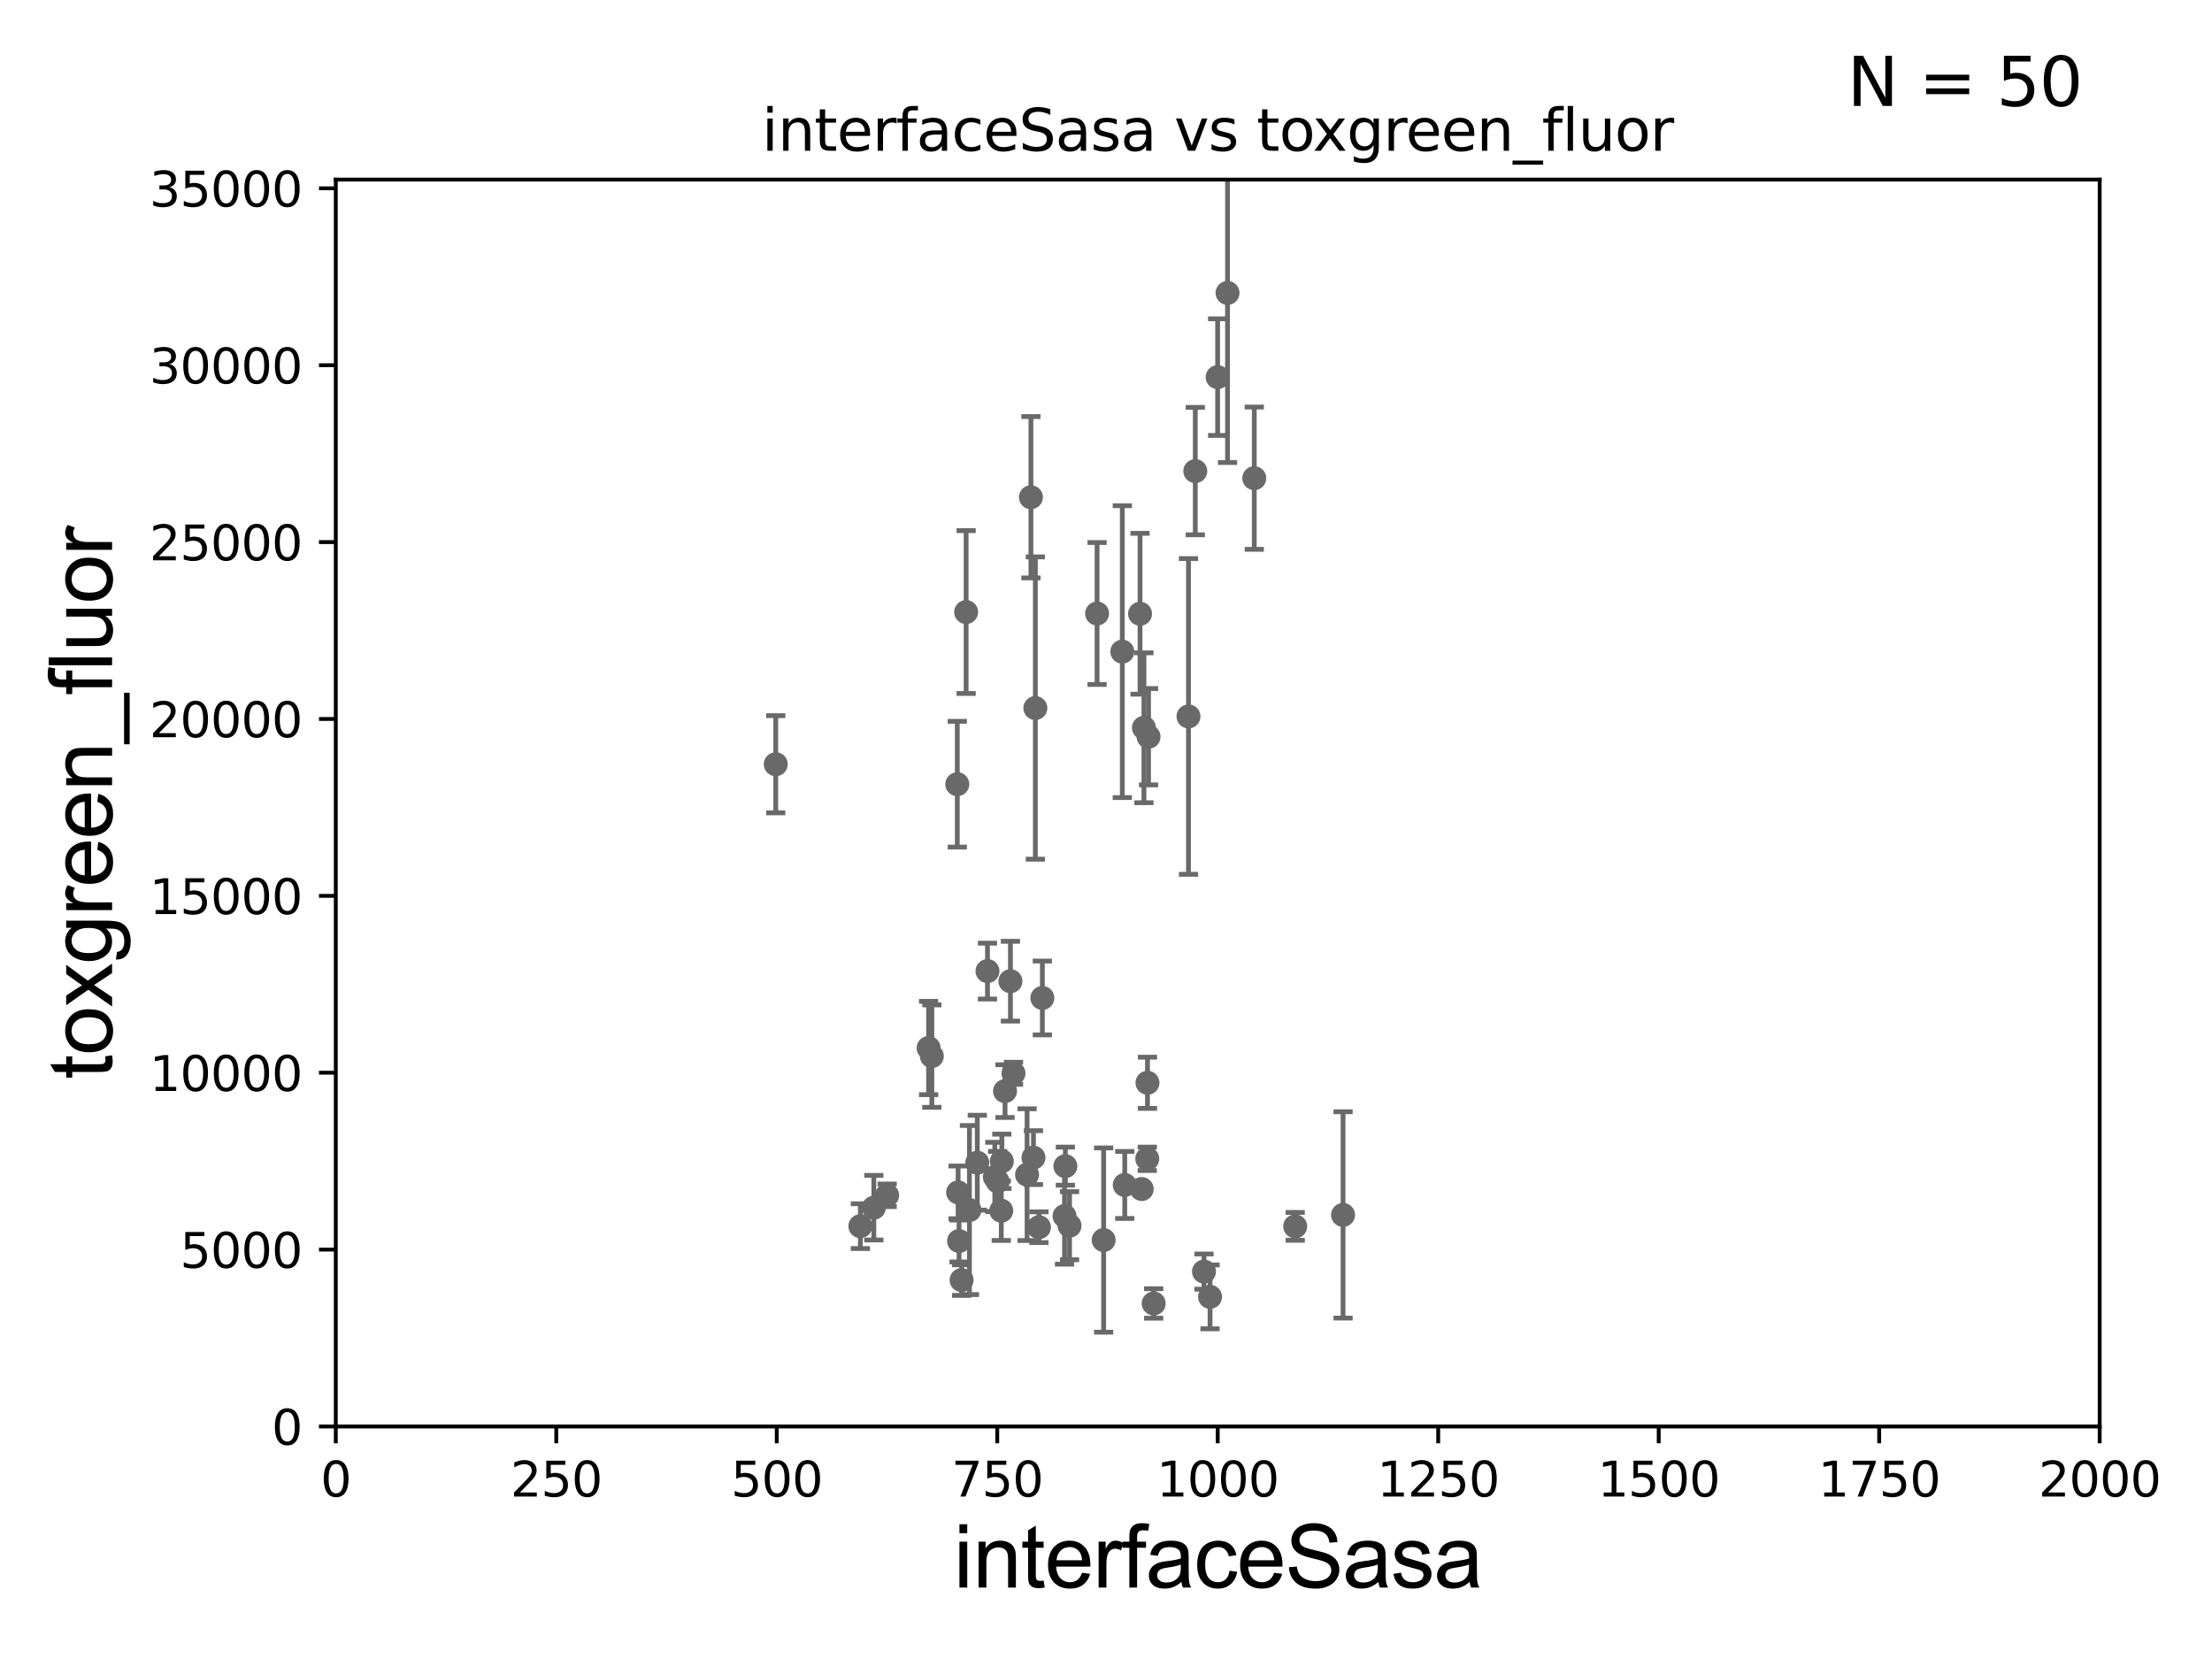 <?xml version="1.0" encoding="utf-8" standalone="no"?>
<!DOCTYPE svg PUBLIC "-//W3C//DTD SVG 1.1//EN"
  "http://www.w3.org/Graphics/SVG/1.1/DTD/svg11.dtd">
<svg xmlns:xlink="http://www.w3.org/1999/xlink" width="460.8pt" height="345.6pt" viewBox="0 0 460.8 345.6" xmlns="http://www.w3.org/2000/svg" version="1.1">
 <defs>
  <style type="text/css">*{stroke-linejoin: round; stroke-linecap: butt}</style>
 </defs>
 <g id="figure_1">
  <g id="patch_1">
   <path d="M 0 345.6 
L 460.8 345.6 
L 460.8 0 
L 0 0 
z
" style="fill: #ffffff"/>
  </g>
  <g id="axes_1">
   <g id="patch_2">
    <path d="M 69.95 297.16 
L 437.4 297.16 
L 437.4 37.411 
L 69.95 37.411 
z
" style="fill: #ffffff"/>
   </g>
   <g id="PathCollection_1">
    <defs>
     <path id="mf2953b8959" d="M 0 1.118 
C 0.297 1.118 0.581 1 0.791 0.791 
C 1 0.581 1.118 0.297 1.118 0 
C 1.118 -0.297 1 -0.581 0.791 -0.791 
C 0.581 -1 0.297 -1.118 0 -1.118 
C -0.297 -1.118 -0.581 -1 -0.791 -0.791 
C -1 -0.581 -1.118 -0.297 -1.118 0 
C -1.118 0.297 -1 0.581 -0.791 0.791 
C -0.581 1 -0.297 1.118 0 1.118 
z
" style="stroke: #696969"/>
    </defs>
    <g clip-path="url(#p7cadbe7c25)">
     <use xlink:href="#mf2953b8959" x="179.231" y="255.431" style="fill: #696969; stroke: #696969"/>
     <use xlink:href="#mf2953b8959" x="252.077" y="270.161" style="fill: #696969; stroke: #696969"/>
     <use xlink:href="#mf2953b8959" x="247.583" y="149.245" style="fill: #696969; stroke: #696969"/>
     <use xlink:href="#mf2953b8959" x="199.59" y="248.391" style="fill: #696969; stroke: #696969"/>
     <use xlink:href="#mf2953b8959" x="279.782" y="253.09" style="fill: #696969; stroke: #696969"/>
     <use xlink:href="#mf2953b8959" x="215.684" y="147.5" style="fill: #696969; stroke: #696969"/>
     <use xlink:href="#mf2953b8959" x="207.237" y="245.186" style="fill: #696969; stroke: #696969"/>
     <use xlink:href="#mf2953b8959" x="229.91" y="258.322" style="fill: #696969; stroke: #696969"/>
     <use xlink:href="#mf2953b8959" x="193.446" y="218.317" style="fill: #696969; stroke: #696969"/>
     <use xlink:href="#mf2953b8959" x="200.321" y="266.663" style="fill: #696969; stroke: #696969"/>
     <use xlink:href="#mf2953b8959" x="207.826" y="246.116" style="fill: #696969; stroke: #696969"/>
     <use xlink:href="#mf2953b8959" x="240.333" y="271.534" style="fill: #696969; stroke: #696969"/>
     <use xlink:href="#mf2953b8959" x="213.959" y="244.705" style="fill: #696969; stroke: #696969"/>
     <use xlink:href="#mf2953b8959" x="234.305" y="246.844" style="fill: #696969; stroke: #696969"/>
     <use xlink:href="#mf2953b8959" x="250.813" y="264.892" style="fill: #696969; stroke: #696969"/>
     <use xlink:href="#mf2953b8959" x="239.039" y="225.561" style="fill: #696969; stroke: #696969"/>
     <use xlink:href="#mf2953b8959" x="217.141" y="207.894" style="fill: #696969; stroke: #696969"/>
     <use xlink:href="#mf2953b8959" x="239.265" y="153.471" style="fill: #696969; stroke: #696969"/>
     <use xlink:href="#mf2953b8959" x="208.583" y="252.217" style="fill: #696969; stroke: #696969"/>
     <use xlink:href="#mf2953b8959" x="222.804" y="255.336" style="fill: #696969; stroke: #696969"/>
     <use xlink:href="#mf2953b8959" x="199.419" y="163.363" style="fill: #696969; stroke: #696969"/>
     <use xlink:href="#mf2953b8959" x="210.492" y="204.402" style="fill: #696969; stroke: #696969"/>
     <use xlink:href="#mf2953b8959" x="161.605" y="159.204" style="fill: #696969; stroke: #696969"/>
     <use xlink:href="#mf2953b8959" x="211.13" y="223.59" style="fill: #696969; stroke: #696969"/>
     <use xlink:href="#mf2953b8959" x="238.994" y="241.396" style="fill: #696969; stroke: #696969"/>
     <use xlink:href="#mf2953b8959" x="203.588" y="242.21" style="fill: #696969; stroke: #696969"/>
     <use xlink:href="#mf2953b8959" x="215.287" y="241.152" style="fill: #696969; stroke: #696969"/>
     <use xlink:href="#mf2953b8959" x="199.79" y="258.526" style="fill: #696969; stroke: #696969"/>
     <use xlink:href="#mf2953b8959" x="221.762" y="253.333" style="fill: #696969; stroke: #696969"/>
     <use xlink:href="#mf2953b8959" x="214.76" y="103.583" style="fill: #696969; stroke: #696969"/>
     <use xlink:href="#mf2953b8959" x="238.303" y="151.608" style="fill: #696969; stroke: #696969"/>
     <use xlink:href="#mf2953b8959" x="209.366" y="227.298" style="fill: #696969; stroke: #696969"/>
     <use xlink:href="#mf2953b8959" x="201.951" y="252.074" style="fill: #696969; stroke: #696969"/>
     <use xlink:href="#mf2953b8959" x="184.806" y="249.006" style="fill: #696969; stroke: #696969"/>
     <use xlink:href="#mf2953b8959" x="194.122" y="220.006" style="fill: #696969; stroke: #696969"/>
     <use xlink:href="#mf2953b8959" x="182.035" y="251.586" style="fill: #696969; stroke: #696969"/>
     <use xlink:href="#mf2953b8959" x="201.262" y="127.504" style="fill: #696969; stroke: #696969"/>
     <use xlink:href="#mf2953b8959" x="237.84" y="247.701" style="fill: #696969; stroke: #696969"/>
     <use xlink:href="#mf2953b8959" x="221.933" y="242.931" style="fill: #696969; stroke: #696969"/>
     <use xlink:href="#mf2953b8959" x="216.434" y="255.652" style="fill: #696969; stroke: #696969"/>
     <use xlink:href="#mf2953b8959" x="205.71" y="202.296" style="fill: #696969; stroke: #696969"/>
     <use xlink:href="#mf2953b8959" x="269.817" y="255.474" style="fill: #696969; stroke: #696969"/>
     <use xlink:href="#mf2953b8959" x="255.716" y="61.025" style="fill: #696969; stroke: #696969"/>
     <use xlink:href="#mf2953b8959" x="233.796" y="135.749" style="fill: #696969; stroke: #696969"/>
     <use xlink:href="#mf2953b8959" x="237.491" y="127.858" style="fill: #696969; stroke: #696969"/>
     <use xlink:href="#mf2953b8959" x="249.001" y="98.139" style="fill: #696969; stroke: #696969"/>
     <use xlink:href="#mf2953b8959" x="228.541" y="127.804" style="fill: #696969; stroke: #696969"/>
     <use xlink:href="#mf2953b8959" x="261.287" y="99.614" style="fill: #696969; stroke: #696969"/>
     <use xlink:href="#mf2953b8959" x="253.655" y="78.559" style="fill: #696969; stroke: #696969"/>
     <use xlink:href="#mf2953b8959" x="208.701" y="241.922" style="fill: #696969; stroke: #696969"/>
    </g>
   </g>
   <g id="matplotlib.axis_1">
    <g id="xtick_1">
     <g id="line2d_1">
      <defs>
       <path id="me65f15e4ac" d="M 0 0 
L 0 3.5 
" style="stroke: #000000; stroke-width: 0.8"/>
      </defs>
      <g>
       <use xlink:href="#me65f15e4ac" x="69.95" y="297.16" style="stroke: #000000; stroke-width: 0.8"/>
      </g>
     </g>
     <g id="text_1">
      <!-- 0 -->
      <g transform="translate(66.769 311.758)scale(0.1 -0.1)">
       <defs>
        <path id="DejaVuSans-30" d="M 2034 4250 
Q 1547 4250 1301 3770 
Q 1056 3291 1056 2328 
Q 1056 1369 1301 889 
Q 1547 409 2034 409 
Q 2525 409 2770 889 
Q 3016 1369 3016 2328 
Q 3016 3291 2770 3770 
Q 2525 4250 2034 4250 
z
M 2034 4750 
Q 2819 4750 3233 4129 
Q 3647 3509 3647 2328 
Q 3647 1150 3233 529 
Q 2819 -91 2034 -91 
Q 1250 -91 836 529 
Q 422 1150 422 2328 
Q 422 3509 836 4129 
Q 1250 4750 2034 4750 
z
" transform="scale(0.016)"/>
       </defs>
       <use xlink:href="#DejaVuSans-30"/>
      </g>
     </g>
    </g>
    <g id="xtick_2">
     <g id="line2d_2">
      <g>
       <use xlink:href="#me65f15e4ac" x="115.881" y="297.16" style="stroke: #000000; stroke-width: 0.8"/>
      </g>
     </g>
     <g id="text_2">
      <!-- 250 -->
      <g transform="translate(106.338 311.758)scale(0.1 -0.1)">
       <defs>
        <path id="DejaVuSans-32" d="M 1228 531 
L 3431 531 
L 3431 0 
L 469 0 
L 469 531 
Q 828 903 1448 1529 
Q 2069 2156 2228 2338 
Q 2531 2678 2651 2914 
Q 2772 3150 2772 3378 
Q 2772 3750 2511 3984 
Q 2250 4219 1831 4219 
Q 1534 4219 1204 4116 
Q 875 4013 500 3803 
L 500 4441 
Q 881 4594 1212 4672 
Q 1544 4750 1819 4750 
Q 2544 4750 2975 4387 
Q 3406 4025 3406 3419 
Q 3406 3131 3298 2873 
Q 3191 2616 2906 2266 
Q 2828 2175 2409 1742 
Q 1991 1309 1228 531 
z
" transform="scale(0.016)"/>
        <path id="DejaVuSans-35" d="M 691 4666 
L 3169 4666 
L 3169 4134 
L 1269 4134 
L 1269 2991 
Q 1406 3038 1543 3061 
Q 1681 3084 1819 3084 
Q 2600 3084 3056 2656 
Q 3513 2228 3513 1497 
Q 3513 744 3044 326 
Q 2575 -91 1722 -91 
Q 1428 -91 1123 -41 
Q 819 9 494 109 
L 494 744 
Q 775 591 1075 516 
Q 1375 441 1709 441 
Q 2250 441 2565 725 
Q 2881 1009 2881 1497 
Q 2881 1984 2565 2268 
Q 2250 2553 1709 2553 
Q 1456 2553 1204 2497 
Q 953 2441 691 2322 
L 691 4666 
z
" transform="scale(0.016)"/>
       </defs>
       <use xlink:href="#DejaVuSans-32"/>
       <use xlink:href="#DejaVuSans-35" x="63.623"/>
       <use xlink:href="#DejaVuSans-30" x="127.246"/>
      </g>
     </g>
    </g>
    <g id="xtick_3">
     <g id="line2d_3">
      <g>
       <use xlink:href="#me65f15e4ac" x="161.812" y="297.16" style="stroke: #000000; stroke-width: 0.8"/>
      </g>
     </g>
     <g id="text_3">
      <!-- 500 -->
      <g transform="translate(152.269 311.758)scale(0.1 -0.1)">
       <use xlink:href="#DejaVuSans-35"/>
       <use xlink:href="#DejaVuSans-30" x="63.623"/>
       <use xlink:href="#DejaVuSans-30" x="127.246"/>
      </g>
     </g>
    </g>
    <g id="xtick_4">
     <g id="line2d_4">
      <g>
       <use xlink:href="#me65f15e4ac" x="207.744" y="297.16" style="stroke: #000000; stroke-width: 0.8"/>
      </g>
     </g>
     <g id="text_4">
      <!-- 750 -->
      <g transform="translate(198.2 311.758)scale(0.1 -0.1)">
       <defs>
        <path id="DejaVuSans-37" d="M 525 4666 
L 3525 4666 
L 3525 4397 
L 1831 0 
L 1172 0 
L 2766 4134 
L 525 4134 
L 525 4666 
z
" transform="scale(0.016)"/>
       </defs>
       <use xlink:href="#DejaVuSans-37"/>
       <use xlink:href="#DejaVuSans-35" x="63.623"/>
       <use xlink:href="#DejaVuSans-30" x="127.246"/>
      </g>
     </g>
    </g>
    <g id="xtick_5">
     <g id="line2d_5">
      <g>
       <use xlink:href="#me65f15e4ac" x="253.675" y="297.16" style="stroke: #000000; stroke-width: 0.8"/>
      </g>
     </g>
     <g id="text_5">
      <!-- 1000 -->
      <g transform="translate(240.95 311.758)scale(0.1 -0.1)">
       <defs>
        <path id="DejaVuSans-31" d="M 794 531 
L 1825 531 
L 1825 4091 
L 703 3866 
L 703 4441 
L 1819 4666 
L 2450 4666 
L 2450 531 
L 3481 531 
L 3481 0 
L 794 0 
L 794 531 
z
" transform="scale(0.016)"/>
       </defs>
       <use xlink:href="#DejaVuSans-31"/>
       <use xlink:href="#DejaVuSans-30" x="63.623"/>
       <use xlink:href="#DejaVuSans-30" x="127.246"/>
       <use xlink:href="#DejaVuSans-30" x="190.869"/>
      </g>
     </g>
    </g>
    <g id="xtick_6">
     <g id="line2d_6">
      <g>
       <use xlink:href="#me65f15e4ac" x="299.606" y="297.16" style="stroke: #000000; stroke-width: 0.8"/>
      </g>
     </g>
     <g id="text_6">
      <!-- 1250 -->
      <g transform="translate(286.881 311.758)scale(0.1 -0.1)">
       <use xlink:href="#DejaVuSans-31"/>
       <use xlink:href="#DejaVuSans-32" x="63.623"/>
       <use xlink:href="#DejaVuSans-35" x="127.246"/>
       <use xlink:href="#DejaVuSans-30" x="190.869"/>
      </g>
     </g>
    </g>
    <g id="xtick_7">
     <g id="line2d_7">
      <g>
       <use xlink:href="#me65f15e4ac" x="345.538" y="297.16" style="stroke: #000000; stroke-width: 0.8"/>
      </g>
     </g>
     <g id="text_7">
      <!-- 1500 -->
      <g transform="translate(332.812 311.758)scale(0.1 -0.1)">
       <use xlink:href="#DejaVuSans-31"/>
       <use xlink:href="#DejaVuSans-35" x="63.623"/>
       <use xlink:href="#DejaVuSans-30" x="127.246"/>
       <use xlink:href="#DejaVuSans-30" x="190.869"/>
      </g>
     </g>
    </g>
    <g id="xtick_8">
     <g id="line2d_8">
      <g>
       <use xlink:href="#me65f15e4ac" x="391.469" y="297.16" style="stroke: #000000; stroke-width: 0.8"/>
      </g>
     </g>
     <g id="text_8">
      <!-- 1750 -->
      <g transform="translate(378.744 311.758)scale(0.1 -0.1)">
       <use xlink:href="#DejaVuSans-31"/>
       <use xlink:href="#DejaVuSans-37" x="63.623"/>
       <use xlink:href="#DejaVuSans-35" x="127.246"/>
       <use xlink:href="#DejaVuSans-30" x="190.869"/>
      </g>
     </g>
    </g>
    <g id="xtick_9">
     <g id="line2d_9">
      <g>
       <use xlink:href="#me65f15e4ac" x="437.4" y="297.16" style="stroke: #000000; stroke-width: 0.8"/>
      </g>
     </g>
     <g id="text_9">
      <!-- 2000 -->
      <g transform="translate(424.675 311.758)scale(0.1 -0.1)">
       <use xlink:href="#DejaVuSans-32"/>
       <use xlink:href="#DejaVuSans-30" x="63.623"/>
       <use xlink:href="#DejaVuSans-30" x="127.246"/>
       <use xlink:href="#DejaVuSans-30" x="190.869"/>
      </g>
     </g>
    </g>
    <g id="text_10">
     <!-- interfaceSasa -->
     <g transform="translate(198.646 330.722)scale(0.18 -0.18)">
      <defs>
       <path id="ArialMT-69" d="M 425 3934 
L 425 4581 
L 988 4581 
L 988 3934 
L 425 3934 
z
M 425 0 
L 425 3319 
L 988 3319 
L 988 0 
L 425 0 
z
" transform="scale(0.016)"/>
       <path id="ArialMT-6e" d="M 422 0 
L 422 3319 
L 928 3319 
L 928 2847 
Q 1294 3394 1984 3394 
Q 2284 3394 2536 3286 
Q 2788 3178 2913 3003 
Q 3038 2828 3088 2588 
Q 3119 2431 3119 2041 
L 3119 0 
L 2556 0 
L 2556 2019 
Q 2556 2363 2490 2533 
Q 2425 2703 2258 2804 
Q 2091 2906 1866 2906 
Q 1506 2906 1245 2678 
Q 984 2450 984 1813 
L 984 0 
L 422 0 
z
" transform="scale(0.016)"/>
       <path id="ArialMT-74" d="M 1650 503 
L 1731 6 
Q 1494 -44 1306 -44 
Q 1000 -44 831 53 
Q 663 150 594 308 
Q 525 466 525 972 
L 525 2881 
L 113 2881 
L 113 3319 
L 525 3319 
L 525 4141 
L 1084 4478 
L 1084 3319 
L 1650 3319 
L 1650 2881 
L 1084 2881 
L 1084 941 
Q 1084 700 1114 631 
Q 1144 563 1211 522 
Q 1278 481 1403 481 
Q 1497 481 1650 503 
z
" transform="scale(0.016)"/>
       <path id="ArialMT-65" d="M 2694 1069 
L 3275 997 
Q 3138 488 2766 206 
Q 2394 -75 1816 -75 
Q 1088 -75 661 373 
Q 234 822 234 1631 
Q 234 2469 665 2931 
Q 1097 3394 1784 3394 
Q 2450 3394 2872 2941 
Q 3294 2488 3294 1666 
Q 3294 1616 3291 1516 
L 816 1516 
Q 847 969 1125 678 
Q 1403 388 1819 388 
Q 2128 388 2347 550 
Q 2566 713 2694 1069 
z
M 847 1978 
L 2700 1978 
Q 2663 2397 2488 2606 
Q 2219 2931 1791 2931 
Q 1403 2931 1139 2672 
Q 875 2413 847 1978 
z
" transform="scale(0.016)"/>
       <path id="ArialMT-72" d="M 416 0 
L 416 3319 
L 922 3319 
L 922 2816 
Q 1116 3169 1280 3281 
Q 1444 3394 1641 3394 
Q 1925 3394 2219 3213 
L 2025 2691 
Q 1819 2813 1613 2813 
Q 1428 2813 1281 2702 
Q 1134 2591 1072 2394 
Q 978 2094 978 1738 
L 978 0 
L 416 0 
z
" transform="scale(0.016)"/>
       <path id="ArialMT-66" d="M 556 0 
L 556 2881 
L 59 2881 
L 59 3319 
L 556 3319 
L 556 3672 
Q 556 4006 616 4169 
Q 697 4388 901 4523 
Q 1106 4659 1475 4659 
Q 1713 4659 2000 4603 
L 1916 4113 
Q 1741 4144 1584 4144 
Q 1328 4144 1222 4034 
Q 1116 3925 1116 3625 
L 1116 3319 
L 1763 3319 
L 1763 2881 
L 1116 2881 
L 1116 0 
L 556 0 
z
" transform="scale(0.016)"/>
       <path id="ArialMT-61" d="M 2588 409 
Q 2275 144 1986 34 
Q 1697 -75 1366 -75 
Q 819 -75 525 192 
Q 231 459 231 875 
Q 231 1119 342 1320 
Q 453 1522 633 1644 
Q 813 1766 1038 1828 
Q 1203 1872 1538 1913 
Q 2219 1994 2541 2106 
Q 2544 2222 2544 2253 
Q 2544 2597 2384 2738 
Q 2169 2928 1744 2928 
Q 1347 2928 1158 2789 
Q 969 2650 878 2297 
L 328 2372 
Q 403 2725 575 2942 
Q 747 3159 1072 3276 
Q 1397 3394 1825 3394 
Q 2250 3394 2515 3294 
Q 2781 3194 2906 3042 
Q 3031 2891 3081 2659 
Q 3109 2516 3109 2141 
L 3109 1391 
Q 3109 606 3145 398 
Q 3181 191 3288 0 
L 2700 0 
Q 2613 175 2588 409 
z
M 2541 1666 
Q 2234 1541 1622 1453 
Q 1275 1403 1131 1340 
Q 988 1278 909 1158 
Q 831 1038 831 891 
Q 831 666 1001 516 
Q 1172 366 1500 366 
Q 1825 366 2078 508 
Q 2331 650 2450 897 
Q 2541 1088 2541 1459 
L 2541 1666 
z
" transform="scale(0.016)"/>
       <path id="ArialMT-63" d="M 2588 1216 
L 3141 1144 
Q 3050 572 2676 248 
Q 2303 -75 1759 -75 
Q 1078 -75 664 370 
Q 250 816 250 1647 
Q 250 2184 428 2587 
Q 606 2991 970 3192 
Q 1334 3394 1763 3394 
Q 2303 3394 2647 3120 
Q 2991 2847 3088 2344 
L 2541 2259 
Q 2463 2594 2264 2762 
Q 2066 2931 1784 2931 
Q 1359 2931 1093 2626 
Q 828 2322 828 1663 
Q 828 994 1084 691 
Q 1341 388 1753 388 
Q 2084 388 2306 591 
Q 2528 794 2588 1216 
z
" transform="scale(0.016)"/>
       <path id="ArialMT-53" d="M 288 1472 
L 859 1522 
Q 900 1178 1048 958 
Q 1197 738 1509 602 
Q 1822 466 2213 466 
Q 2559 466 2825 569 
Q 3091 672 3220 851 
Q 3350 1031 3350 1244 
Q 3350 1459 3225 1620 
Q 3100 1781 2813 1891 
Q 2628 1963 1997 2114 
Q 1366 2266 1113 2400 
Q 784 2572 623 2826 
Q 463 3081 463 3397 
Q 463 3744 659 4045 
Q 856 4347 1234 4503 
Q 1613 4659 2075 4659 
Q 2584 4659 2973 4495 
Q 3363 4331 3572 4012 
Q 3781 3694 3797 3291 
L 3216 3247 
Q 3169 3681 2898 3903 
Q 2628 4125 2100 4125 
Q 1550 4125 1298 3923 
Q 1047 3722 1047 3438 
Q 1047 3191 1225 3031 
Q 1400 2872 2139 2705 
Q 2878 2538 3153 2413 
Q 3553 2228 3743 1945 
Q 3934 1663 3934 1294 
Q 3934 928 3725 604 
Q 3516 281 3123 101 
Q 2731 -78 2241 -78 
Q 1619 -78 1198 103 
Q 778 284 539 648 
Q 300 1013 288 1472 
z
" transform="scale(0.016)"/>
       <path id="ArialMT-73" d="M 197 991 
L 753 1078 
Q 800 744 1014 566 
Q 1228 388 1613 388 
Q 2000 388 2187 545 
Q 2375 703 2375 916 
Q 2375 1106 2209 1216 
Q 2094 1291 1634 1406 
Q 1016 1563 777 1677 
Q 538 1791 414 1992 
Q 291 2194 291 2438 
Q 291 2659 392 2848 
Q 494 3038 669 3163 
Q 800 3259 1026 3326 
Q 1253 3394 1513 3394 
Q 1903 3394 2198 3281 
Q 2494 3169 2634 2976 
Q 2775 2784 2828 2463 
L 2278 2388 
Q 2241 2644 2061 2787 
Q 1881 2931 1553 2931 
Q 1166 2931 1000 2803 
Q 834 2675 834 2503 
Q 834 2394 903 2306 
Q 972 2216 1119 2156 
Q 1203 2125 1616 2013 
Q 2213 1853 2448 1751 
Q 2684 1650 2818 1456 
Q 2953 1263 2953 975 
Q 2953 694 2789 445 
Q 2625 197 2315 61 
Q 2006 -75 1616 -75 
Q 969 -75 630 194 
Q 291 463 197 991 
z
" transform="scale(0.016)"/>
      </defs>
      <use xlink:href="#ArialMT-69"/>
      <use xlink:href="#ArialMT-6e" x="22.217"/>
      <use xlink:href="#ArialMT-74" x="77.832"/>
      <use xlink:href="#ArialMT-65" x="105.615"/>
      <use xlink:href="#ArialMT-72" x="161.23"/>
      <use xlink:href="#ArialMT-66" x="194.531"/>
      <use xlink:href="#ArialMT-61" x="222.314"/>
      <use xlink:href="#ArialMT-63" x="277.93"/>
      <use xlink:href="#ArialMT-65" x="327.93"/>
      <use xlink:href="#ArialMT-53" x="383.545"/>
      <use xlink:href="#ArialMT-61" x="450.244"/>
      <use xlink:href="#ArialMT-73" x="505.859"/>
      <use xlink:href="#ArialMT-61" x="555.859"/>
     </g>
    </g>
   </g>
   <g id="matplotlib.axis_2">
    <g id="ytick_1">
     <g id="line2d_10">
      <defs>
       <path id="m10f10b798c" d="M 0 0 
L -3.5 0 
" style="stroke: #000000; stroke-width: 0.8"/>
      </defs>
      <g>
       <use xlink:href="#m10f10b798c" x="69.95" y="297.16" style="stroke: #000000; stroke-width: 0.8"/>
      </g>
     </g>
     <g id="text_11">
      <!-- 0 -->
      <g transform="translate(56.587 300.959)scale(0.1 -0.1)">
       <use xlink:href="#DejaVuSans-30"/>
      </g>
     </g>
    </g>
    <g id="ytick_2">
     <g id="line2d_11">
      <g>
       <use xlink:href="#m10f10b798c" x="69.95" y="260.313" style="stroke: #000000; stroke-width: 0.8"/>
      </g>
     </g>
     <g id="text_12">
      <!-- 5000 -->
      <g transform="translate(37.5 264.112)scale(0.1 -0.1)">
       <use xlink:href="#DejaVuSans-35"/>
       <use xlink:href="#DejaVuSans-30" x="63.623"/>
       <use xlink:href="#DejaVuSans-30" x="127.246"/>
       <use xlink:href="#DejaVuSans-30" x="190.869"/>
      </g>
     </g>
    </g>
    <g id="ytick_3">
     <g id="line2d_12">
      <g>
       <use xlink:href="#m10f10b798c" x="69.95" y="223.467" style="stroke: #000000; stroke-width: 0.8"/>
      </g>
     </g>
     <g id="text_13">
      <!-- 10000 -->
      <g transform="translate(31.137 227.266)scale(0.1 -0.1)">
       <use xlink:href="#DejaVuSans-31"/>
       <use xlink:href="#DejaVuSans-30" x="63.623"/>
       <use xlink:href="#DejaVuSans-30" x="127.246"/>
       <use xlink:href="#DejaVuSans-30" x="190.869"/>
       <use xlink:href="#DejaVuSans-30" x="254.492"/>
      </g>
     </g>
    </g>
    <g id="ytick_4">
     <g id="line2d_13">
      <g>
       <use xlink:href="#m10f10b798c" x="69.95" y="186.62" style="stroke: #000000; stroke-width: 0.8"/>
      </g>
     </g>
     <g id="text_14">
      <!-- 15000 -->
      <g transform="translate(31.137 190.419)scale(0.1 -0.1)">
       <use xlink:href="#DejaVuSans-31"/>
       <use xlink:href="#DejaVuSans-35" x="63.623"/>
       <use xlink:href="#DejaVuSans-30" x="127.246"/>
       <use xlink:href="#DejaVuSans-30" x="190.869"/>
       <use xlink:href="#DejaVuSans-30" x="254.492"/>
      </g>
     </g>
    </g>
    <g id="ytick_5">
     <g id="line2d_14">
      <g>
       <use xlink:href="#m10f10b798c" x="69.95" y="149.773" style="stroke: #000000; stroke-width: 0.8"/>
      </g>
     </g>
     <g id="text_15">
      <!-- 20000 -->
      <g transform="translate(31.137 153.572)scale(0.1 -0.1)">
       <use xlink:href="#DejaVuSans-32"/>
       <use xlink:href="#DejaVuSans-30" x="63.623"/>
       <use xlink:href="#DejaVuSans-30" x="127.246"/>
       <use xlink:href="#DejaVuSans-30" x="190.869"/>
       <use xlink:href="#DejaVuSans-30" x="254.492"/>
      </g>
     </g>
    </g>
    <g id="ytick_6">
     <g id="line2d_15">
      <g>
       <use xlink:href="#m10f10b798c" x="69.95" y="112.926" style="stroke: #000000; stroke-width: 0.8"/>
      </g>
     </g>
     <g id="text_16">
      <!-- 25000 -->
      <g transform="translate(31.137 116.726)scale(0.1 -0.1)">
       <use xlink:href="#DejaVuSans-32"/>
       <use xlink:href="#DejaVuSans-35" x="63.623"/>
       <use xlink:href="#DejaVuSans-30" x="127.246"/>
       <use xlink:href="#DejaVuSans-30" x="190.869"/>
       <use xlink:href="#DejaVuSans-30" x="254.492"/>
      </g>
     </g>
    </g>
    <g id="ytick_7">
     <g id="line2d_16">
      <g>
       <use xlink:href="#m10f10b798c" x="69.95" y="76.08" style="stroke: #000000; stroke-width: 0.8"/>
      </g>
     </g>
     <g id="text_17">
      <!-- 30000 -->
      <g transform="translate(31.137 79.879)scale(0.1 -0.1)">
       <defs>
        <path id="DejaVuSans-33" d="M 2597 2516 
Q 3050 2419 3304 2112 
Q 3559 1806 3559 1356 
Q 3559 666 3084 287 
Q 2609 -91 1734 -91 
Q 1441 -91 1130 -33 
Q 819 25 488 141 
L 488 750 
Q 750 597 1062 519 
Q 1375 441 1716 441 
Q 2309 441 2620 675 
Q 2931 909 2931 1356 
Q 2931 1769 2642 2001 
Q 2353 2234 1838 2234 
L 1294 2234 
L 1294 2753 
L 1863 2753 
Q 2328 2753 2575 2939 
Q 2822 3125 2822 3475 
Q 2822 3834 2567 4026 
Q 2313 4219 1838 4219 
Q 1578 4219 1281 4162 
Q 984 4106 628 3988 
L 628 4550 
Q 988 4650 1302 4700 
Q 1616 4750 1894 4750 
Q 2613 4750 3031 4423 
Q 3450 4097 3450 3541 
Q 3450 3153 3228 2886 
Q 3006 2619 2597 2516 
z
" transform="scale(0.016)"/>
       </defs>
       <use xlink:href="#DejaVuSans-33"/>
       <use xlink:href="#DejaVuSans-30" x="63.623"/>
       <use xlink:href="#DejaVuSans-30" x="127.246"/>
       <use xlink:href="#DejaVuSans-30" x="190.869"/>
       <use xlink:href="#DejaVuSans-30" x="254.492"/>
      </g>
     </g>
    </g>
    <g id="ytick_8">
     <g id="line2d_17">
      <g>
       <use xlink:href="#m10f10b798c" x="69.95" y="39.233" style="stroke: #000000; stroke-width: 0.8"/>
      </g>
     </g>
     <g id="text_18">
      <!-- 35000 -->
      <g transform="translate(31.137 43.032)scale(0.1 -0.1)">
       <use xlink:href="#DejaVuSans-33"/>
       <use xlink:href="#DejaVuSans-35" x="63.623"/>
       <use xlink:href="#DejaVuSans-30" x="127.246"/>
       <use xlink:href="#DejaVuSans-30" x="190.869"/>
       <use xlink:href="#DejaVuSans-30" x="254.492"/>
      </g>
     </g>
    </g>
    <g id="text_19">
     <!-- toxgreen_fluor -->
     <g transform="translate(23.349 224.818)rotate(-90)scale(0.18 -0.18)">
      <defs>
       <path id="ArialMT-6f" d="M 213 1659 
Q 213 2581 725 3025 
Q 1153 3394 1769 3394 
Q 2453 3394 2887 2945 
Q 3322 2497 3322 1706 
Q 3322 1066 3130 698 
Q 2938 331 2570 128 
Q 2203 -75 1769 -75 
Q 1072 -75 642 372 
Q 213 819 213 1659 
z
M 791 1659 
Q 791 1022 1069 705 
Q 1347 388 1769 388 
Q 2188 388 2466 706 
Q 2744 1025 2744 1678 
Q 2744 2294 2464 2611 
Q 2184 2928 1769 2928 
Q 1347 2928 1069 2612 
Q 791 2297 791 1659 
z
" transform="scale(0.016)"/>
       <path id="ArialMT-78" d="M 47 0 
L 1259 1725 
L 138 3319 
L 841 3319 
L 1350 2541 
Q 1494 2319 1581 2169 
Q 1719 2375 1834 2534 
L 2394 3319 
L 3066 3319 
L 1919 1756 
L 3153 0 
L 2463 0 
L 1781 1031 
L 1600 1309 
L 728 0 
L 47 0 
z
" transform="scale(0.016)"/>
       <path id="ArialMT-67" d="M 319 -275 
L 866 -356 
Q 900 -609 1056 -725 
Q 1266 -881 1628 -881 
Q 2019 -881 2231 -725 
Q 2444 -569 2519 -288 
Q 2563 -116 2559 434 
Q 2191 0 1641 0 
Q 956 0 581 494 
Q 206 988 206 1678 
Q 206 2153 378 2554 
Q 550 2956 876 3175 
Q 1203 3394 1644 3394 
Q 2231 3394 2613 2919 
L 2613 3319 
L 3131 3319 
L 3131 450 
Q 3131 -325 2973 -648 
Q 2816 -972 2473 -1159 
Q 2131 -1347 1631 -1347 
Q 1038 -1347 672 -1080 
Q 306 -813 319 -275 
z
M 784 1719 
Q 784 1066 1043 766 
Q 1303 466 1694 466 
Q 2081 466 2343 764 
Q 2606 1063 2606 1700 
Q 2606 2309 2336 2618 
Q 2066 2928 1684 2928 
Q 1309 2928 1046 2623 
Q 784 2319 784 1719 
z
" transform="scale(0.016)"/>
       <path id="ArialMT-5f" d="M -97 -1272 
L -97 -866 
L 3631 -866 
L 3631 -1272 
L -97 -1272 
z
" transform="scale(0.016)"/>
       <path id="ArialMT-6c" d="M 409 0 
L 409 4581 
L 972 4581 
L 972 0 
L 409 0 
z
" transform="scale(0.016)"/>
       <path id="ArialMT-75" d="M 2597 0 
L 2597 488 
Q 2209 -75 1544 -75 
Q 1250 -75 995 37 
Q 741 150 617 320 
Q 494 491 444 738 
Q 409 903 409 1263 
L 409 3319 
L 972 3319 
L 972 1478 
Q 972 1038 1006 884 
Q 1059 663 1231 536 
Q 1403 409 1656 409 
Q 1909 409 2131 539 
Q 2353 669 2445 892 
Q 2538 1116 2538 1541 
L 2538 3319 
L 3100 3319 
L 3100 0 
L 2597 0 
z
" transform="scale(0.016)"/>
      </defs>
      <use xlink:href="#ArialMT-74"/>
      <use xlink:href="#ArialMT-6f" x="27.783"/>
      <use xlink:href="#ArialMT-78" x="83.398"/>
      <use xlink:href="#ArialMT-67" x="133.398"/>
      <use xlink:href="#ArialMT-72" x="189.014"/>
      <use xlink:href="#ArialMT-65" x="222.314"/>
      <use xlink:href="#ArialMT-65" x="277.93"/>
      <use xlink:href="#ArialMT-6e" x="333.545"/>
      <use xlink:href="#ArialMT-5f" x="389.16"/>
      <use xlink:href="#ArialMT-66" x="444.775"/>
      <use xlink:href="#ArialMT-6c" x="472.559"/>
      <use xlink:href="#ArialMT-75" x="494.775"/>
      <use xlink:href="#ArialMT-6f" x="550.391"/>
      <use xlink:href="#ArialMT-72" x="606.006"/>
     </g>
    </g>
   </g>
   <g id="LineCollection_1">
    <path d="M 179.231 260.092 
L 179.231 250.77 
" clip-path="url(#p7cadbe7c25)" style="fill: none; stroke: #696969"/>
    <path d="M 252.077 276.811 
L 252.077 263.511 
" clip-path="url(#p7cadbe7c25)" style="fill: none; stroke: #696969"/>
    <path d="M 247.583 182.133 
L 247.583 116.358 
" clip-path="url(#p7cadbe7c25)" style="fill: none; stroke: #696969"/>
    <path d="M 199.59 253.88 
L 199.59 242.903 
" clip-path="url(#p7cadbe7c25)" style="fill: none; stroke: #696969"/>
    <path d="M 279.782 274.582 
L 279.782 231.597 
" clip-path="url(#p7cadbe7c25)" style="fill: none; stroke: #696969"/>
    <path d="M 215.684 178.987 
L 215.684 116.012 
" clip-path="url(#p7cadbe7c25)" style="fill: none; stroke: #696969"/>
    <path d="M 207.237 252.405 
L 207.237 237.966 
" clip-path="url(#p7cadbe7c25)" style="fill: none; stroke: #696969"/>
    <path d="M 229.91 277.515 
L 229.91 239.129 
" clip-path="url(#p7cadbe7c25)" style="fill: none; stroke: #696969"/>
    <path d="M 193.446 228.039 
L 193.446 208.594 
" clip-path="url(#p7cadbe7c25)" style="fill: none; stroke: #696969"/>
    <path d="M 200.321 269.855 
L 200.321 263.471 
" clip-path="url(#p7cadbe7c25)" style="fill: none; stroke: #696969"/>
    <path d="M 207.826 252.373 
L 207.826 239.859 
" clip-path="url(#p7cadbe7c25)" style="fill: none; stroke: #696969"/>
    <path d="M 240.333 274.604 
L 240.333 268.463 
" clip-path="url(#p7cadbe7c25)" style="fill: none; stroke: #696969"/>
    <path d="M 213.959 258.426 
L 213.959 230.985 
" clip-path="url(#p7cadbe7c25)" style="fill: none; stroke: #696969"/>
    <path d="M 234.305 253.824 
L 234.305 239.865 
" clip-path="url(#p7cadbe7c25)" style="fill: none; stroke: #696969"/>
    <path d="M 250.813 268.557 
L 250.813 261.227 
" clip-path="url(#p7cadbe7c25)" style="fill: none; stroke: #696969"/>
    <path d="M 239.039 230.894 
L 239.039 220.228 
" clip-path="url(#p7cadbe7c25)" style="fill: none; stroke: #696969"/>
    <path d="M 217.141 215.59 
L 217.141 200.198 
" clip-path="url(#p7cadbe7c25)" style="fill: none; stroke: #696969"/>
    <path d="M 239.265 163.505 
L 239.265 143.438 
" clip-path="url(#p7cadbe7c25)" style="fill: none; stroke: #696969"/>
    <path d="M 208.583 258.412 
L 208.583 246.023 
" clip-path="url(#p7cadbe7c25)" style="fill: none; stroke: #696969"/>
    <path d="M 222.804 262.431 
L 222.804 248.241 
" clip-path="url(#p7cadbe7c25)" style="fill: none; stroke: #696969"/>
    <path d="M 199.419 176.463 
L 199.419 150.262 
" clip-path="url(#p7cadbe7c25)" style="fill: none; stroke: #696969"/>
    <path d="M 210.492 212.713 
L 210.492 196.092 
" clip-path="url(#p7cadbe7c25)" style="fill: none; stroke: #696969"/>
    <path d="M 161.605 169.327 
L 161.605 149.081 
" clip-path="url(#p7cadbe7c25)" style="fill: none; stroke: #696969"/>
    <path d="M 211.13 225.89 
L 211.13 221.289 
" clip-path="url(#p7cadbe7c25)" style="fill: none; stroke: #696969"/>
    <path d="M 238.994 243.837 
L 238.994 238.955 
" clip-path="url(#p7cadbe7c25)" style="fill: none; stroke: #696969"/>
    <path d="M 203.588 252.089 
L 203.588 232.331 
" clip-path="url(#p7cadbe7c25)" style="fill: none; stroke: #696969"/>
    <path d="M 215.287 246.758 
L 215.287 235.545 
" clip-path="url(#p7cadbe7c25)" style="fill: none; stroke: #696969"/>
    <path d="M 199.79 262.89 
L 199.79 254.161 
" clip-path="url(#p7cadbe7c25)" style="fill: none; stroke: #696969"/>
    <path d="M 221.762 263.354 
L 221.762 243.313 
" clip-path="url(#p7cadbe7c25)" style="fill: none; stroke: #696969"/>
    <path d="M 214.76 120.391 
L 214.76 86.776 
" clip-path="url(#p7cadbe7c25)" style="fill: none; stroke: #696969"/>
    <path d="M 238.303 167.218 
L 238.303 135.999 
" clip-path="url(#p7cadbe7c25)" style="fill: none; stroke: #696969"/>
    <path d="M 209.366 232.792 
L 209.366 221.803 
" clip-path="url(#p7cadbe7c25)" style="fill: none; stroke: #696969"/>
    <path d="M 201.951 269.683 
L 201.951 234.465 
" clip-path="url(#p7cadbe7c25)" style="fill: none; stroke: #696969"/>
    <path d="M 184.806 251.356 
L 184.806 246.655 
" clip-path="url(#p7cadbe7c25)" style="fill: none; stroke: #696969"/>
    <path d="M 194.122 230.674 
L 194.122 209.338 
" clip-path="url(#p7cadbe7c25)" style="fill: none; stroke: #696969"/>
    <path d="M 182.035 258.313 
L 182.035 244.858 
" clip-path="url(#p7cadbe7c25)" style="fill: none; stroke: #696969"/>
    <path d="M 201.262 144.466 
L 201.262 110.543 
" clip-path="url(#p7cadbe7c25)" style="fill: none; stroke: #696969"/>
    <path d="M 237.84 248.617 
L 237.84 246.784 
" clip-path="url(#p7cadbe7c25)" style="fill: none; stroke: #696969"/>
    <path d="M 221.933 246.895 
L 221.933 238.966 
" clip-path="url(#p7cadbe7c25)" style="fill: none; stroke: #696969"/>
    <path d="M 216.434 258.851 
L 216.434 252.452 
" clip-path="url(#p7cadbe7c25)" style="fill: none; stroke: #696969"/>
    <path d="M 205.71 208.116 
L 205.71 196.477 
" clip-path="url(#p7cadbe7c25)" style="fill: none; stroke: #696969"/>
    <path d="M 269.817 258.374 
L 269.817 252.573 
" clip-path="url(#p7cadbe7c25)" style="fill: none; stroke: #696969"/>
    <path d="M 255.716 96.355 
L 255.716 25.695 
" clip-path="url(#p7cadbe7c25)" style="fill: none; stroke: #696969"/>
    <path d="M 233.796 166.151 
L 233.796 105.348 
" clip-path="url(#p7cadbe7c25)" style="fill: none; stroke: #696969"/>
    <path d="M 237.491 144.611 
L 237.491 111.105 
" clip-path="url(#p7cadbe7c25)" style="fill: none; stroke: #696969"/>
    <path d="M 249.001 111.411 
L 249.001 84.868 
" clip-path="url(#p7cadbe7c25)" style="fill: none; stroke: #696969"/>
    <path d="M 228.541 142.585 
L 228.541 113.023 
" clip-path="url(#p7cadbe7c25)" style="fill: none; stroke: #696969"/>
    <path d="M 261.287 114.436 
L 261.287 84.791 
" clip-path="url(#p7cadbe7c25)" style="fill: none; stroke: #696969"/>
    <path d="M 253.655 90.71 
L 253.655 66.407 
" clip-path="url(#p7cadbe7c25)" style="fill: none; stroke: #696969"/>
    <path d="M 208.701 247.585 
L 208.701 236.259 
" clip-path="url(#p7cadbe7c25)" style="fill: none; stroke: #696969"/>
   </g>
   <g id="line2d_18">
    <defs>
     <path id="m7e32f4fe42" d="M 2 0 
L -2 -0 
" style="stroke: #696969"/>
    </defs>
    <g clip-path="url(#p7cadbe7c25)">
     <use xlink:href="#m7e32f4fe42" x="179.231" y="260.092" style="fill: #696969; stroke: #696969"/>
     <use xlink:href="#m7e32f4fe42" x="252.077" y="276.811" style="fill: #696969; stroke: #696969"/>
     <use xlink:href="#m7e32f4fe42" x="247.583" y="182.133" style="fill: #696969; stroke: #696969"/>
     <use xlink:href="#m7e32f4fe42" x="199.59" y="253.88" style="fill: #696969; stroke: #696969"/>
     <use xlink:href="#m7e32f4fe42" x="279.782" y="274.582" style="fill: #696969; stroke: #696969"/>
     <use xlink:href="#m7e32f4fe42" x="215.684" y="178.987" style="fill: #696969; stroke: #696969"/>
     <use xlink:href="#m7e32f4fe42" x="207.237" y="252.405" style="fill: #696969; stroke: #696969"/>
     <use xlink:href="#m7e32f4fe42" x="229.91" y="277.515" style="fill: #696969; stroke: #696969"/>
     <use xlink:href="#m7e32f4fe42" x="193.446" y="228.039" style="fill: #696969; stroke: #696969"/>
     <use xlink:href="#m7e32f4fe42" x="200.321" y="269.855" style="fill: #696969; stroke: #696969"/>
     <use xlink:href="#m7e32f4fe42" x="207.826" y="252.373" style="fill: #696969; stroke: #696969"/>
     <use xlink:href="#m7e32f4fe42" x="240.333" y="274.604" style="fill: #696969; stroke: #696969"/>
     <use xlink:href="#m7e32f4fe42" x="213.959" y="258.426" style="fill: #696969; stroke: #696969"/>
     <use xlink:href="#m7e32f4fe42" x="234.305" y="253.824" style="fill: #696969; stroke: #696969"/>
     <use xlink:href="#m7e32f4fe42" x="250.813" y="268.557" style="fill: #696969; stroke: #696969"/>
     <use xlink:href="#m7e32f4fe42" x="239.039" y="230.894" style="fill: #696969; stroke: #696969"/>
     <use xlink:href="#m7e32f4fe42" x="217.141" y="215.59" style="fill: #696969; stroke: #696969"/>
     <use xlink:href="#m7e32f4fe42" x="239.265" y="163.505" style="fill: #696969; stroke: #696969"/>
     <use xlink:href="#m7e32f4fe42" x="208.583" y="258.412" style="fill: #696969; stroke: #696969"/>
     <use xlink:href="#m7e32f4fe42" x="222.804" y="262.431" style="fill: #696969; stroke: #696969"/>
     <use xlink:href="#m7e32f4fe42" x="199.419" y="176.463" style="fill: #696969; stroke: #696969"/>
     <use xlink:href="#m7e32f4fe42" x="210.492" y="212.713" style="fill: #696969; stroke: #696969"/>
     <use xlink:href="#m7e32f4fe42" x="161.605" y="169.327" style="fill: #696969; stroke: #696969"/>
     <use xlink:href="#m7e32f4fe42" x="211.13" y="225.89" style="fill: #696969; stroke: #696969"/>
     <use xlink:href="#m7e32f4fe42" x="238.994" y="243.837" style="fill: #696969; stroke: #696969"/>
     <use xlink:href="#m7e32f4fe42" x="203.588" y="252.089" style="fill: #696969; stroke: #696969"/>
     <use xlink:href="#m7e32f4fe42" x="215.287" y="246.758" style="fill: #696969; stroke: #696969"/>
     <use xlink:href="#m7e32f4fe42" x="199.79" y="262.89" style="fill: #696969; stroke: #696969"/>
     <use xlink:href="#m7e32f4fe42" x="221.762" y="263.354" style="fill: #696969; stroke: #696969"/>
     <use xlink:href="#m7e32f4fe42" x="214.76" y="120.391" style="fill: #696969; stroke: #696969"/>
     <use xlink:href="#m7e32f4fe42" x="238.303" y="167.218" style="fill: #696969; stroke: #696969"/>
     <use xlink:href="#m7e32f4fe42" x="209.366" y="232.792" style="fill: #696969; stroke: #696969"/>
     <use xlink:href="#m7e32f4fe42" x="201.951" y="269.683" style="fill: #696969; stroke: #696969"/>
     <use xlink:href="#m7e32f4fe42" x="184.806" y="251.356" style="fill: #696969; stroke: #696969"/>
     <use xlink:href="#m7e32f4fe42" x="194.122" y="230.674" style="fill: #696969; stroke: #696969"/>
     <use xlink:href="#m7e32f4fe42" x="182.035" y="258.313" style="fill: #696969; stroke: #696969"/>
     <use xlink:href="#m7e32f4fe42" x="201.262" y="144.466" style="fill: #696969; stroke: #696969"/>
     <use xlink:href="#m7e32f4fe42" x="237.84" y="248.617" style="fill: #696969; stroke: #696969"/>
     <use xlink:href="#m7e32f4fe42" x="221.933" y="246.895" style="fill: #696969; stroke: #696969"/>
     <use xlink:href="#m7e32f4fe42" x="216.434" y="258.851" style="fill: #696969; stroke: #696969"/>
     <use xlink:href="#m7e32f4fe42" x="205.71" y="208.116" style="fill: #696969; stroke: #696969"/>
     <use xlink:href="#m7e32f4fe42" x="269.817" y="258.374" style="fill: #696969; stroke: #696969"/>
     <use xlink:href="#m7e32f4fe42" x="255.716" y="96.355" style="fill: #696969; stroke: #696969"/>
     <use xlink:href="#m7e32f4fe42" x="233.796" y="166.151" style="fill: #696969; stroke: #696969"/>
     <use xlink:href="#m7e32f4fe42" x="237.491" y="144.611" style="fill: #696969; stroke: #696969"/>
     <use xlink:href="#m7e32f4fe42" x="249.001" y="111.411" style="fill: #696969; stroke: #696969"/>
     <use xlink:href="#m7e32f4fe42" x="228.541" y="142.585" style="fill: #696969; stroke: #696969"/>
     <use xlink:href="#m7e32f4fe42" x="261.287" y="114.436" style="fill: #696969; stroke: #696969"/>
     <use xlink:href="#m7e32f4fe42" x="253.655" y="90.71" style="fill: #696969; stroke: #696969"/>
     <use xlink:href="#m7e32f4fe42" x="208.701" y="247.585" style="fill: #696969; stroke: #696969"/>
    </g>
   </g>
   <g id="line2d_19">
    <g clip-path="url(#p7cadbe7c25)">
     <use xlink:href="#m7e32f4fe42" x="179.231" y="250.77" style="fill: #696969; stroke: #696969"/>
     <use xlink:href="#m7e32f4fe42" x="252.077" y="263.511" style="fill: #696969; stroke: #696969"/>
     <use xlink:href="#m7e32f4fe42" x="247.583" y="116.358" style="fill: #696969; stroke: #696969"/>
     <use xlink:href="#m7e32f4fe42" x="199.59" y="242.903" style="fill: #696969; stroke: #696969"/>
     <use xlink:href="#m7e32f4fe42" x="279.782" y="231.597" style="fill: #696969; stroke: #696969"/>
     <use xlink:href="#m7e32f4fe42" x="215.684" y="116.012" style="fill: #696969; stroke: #696969"/>
     <use xlink:href="#m7e32f4fe42" x="207.237" y="237.966" style="fill: #696969; stroke: #696969"/>
     <use xlink:href="#m7e32f4fe42" x="229.91" y="239.129" style="fill: #696969; stroke: #696969"/>
     <use xlink:href="#m7e32f4fe42" x="193.446" y="208.594" style="fill: #696969; stroke: #696969"/>
     <use xlink:href="#m7e32f4fe42" x="200.321" y="263.471" style="fill: #696969; stroke: #696969"/>
     <use xlink:href="#m7e32f4fe42" x="207.826" y="239.859" style="fill: #696969; stroke: #696969"/>
     <use xlink:href="#m7e32f4fe42" x="240.333" y="268.463" style="fill: #696969; stroke: #696969"/>
     <use xlink:href="#m7e32f4fe42" x="213.959" y="230.985" style="fill: #696969; stroke: #696969"/>
     <use xlink:href="#m7e32f4fe42" x="234.305" y="239.865" style="fill: #696969; stroke: #696969"/>
     <use xlink:href="#m7e32f4fe42" x="250.813" y="261.227" style="fill: #696969; stroke: #696969"/>
     <use xlink:href="#m7e32f4fe42" x="239.039" y="220.228" style="fill: #696969; stroke: #696969"/>
     <use xlink:href="#m7e32f4fe42" x="217.141" y="200.198" style="fill: #696969; stroke: #696969"/>
     <use xlink:href="#m7e32f4fe42" x="239.265" y="143.438" style="fill: #696969; stroke: #696969"/>
     <use xlink:href="#m7e32f4fe42" x="208.583" y="246.023" style="fill: #696969; stroke: #696969"/>
     <use xlink:href="#m7e32f4fe42" x="222.804" y="248.241" style="fill: #696969; stroke: #696969"/>
     <use xlink:href="#m7e32f4fe42" x="199.419" y="150.262" style="fill: #696969; stroke: #696969"/>
     <use xlink:href="#m7e32f4fe42" x="210.492" y="196.092" style="fill: #696969; stroke: #696969"/>
     <use xlink:href="#m7e32f4fe42" x="161.605" y="149.081" style="fill: #696969; stroke: #696969"/>
     <use xlink:href="#m7e32f4fe42" x="211.13" y="221.289" style="fill: #696969; stroke: #696969"/>
     <use xlink:href="#m7e32f4fe42" x="238.994" y="238.955" style="fill: #696969; stroke: #696969"/>
     <use xlink:href="#m7e32f4fe42" x="203.588" y="232.331" style="fill: #696969; stroke: #696969"/>
     <use xlink:href="#m7e32f4fe42" x="215.287" y="235.545" style="fill: #696969; stroke: #696969"/>
     <use xlink:href="#m7e32f4fe42" x="199.79" y="254.161" style="fill: #696969; stroke: #696969"/>
     <use xlink:href="#m7e32f4fe42" x="221.762" y="243.313" style="fill: #696969; stroke: #696969"/>
     <use xlink:href="#m7e32f4fe42" x="214.76" y="86.776" style="fill: #696969; stroke: #696969"/>
     <use xlink:href="#m7e32f4fe42" x="238.303" y="135.999" style="fill: #696969; stroke: #696969"/>
     <use xlink:href="#m7e32f4fe42" x="209.366" y="221.803" style="fill: #696969; stroke: #696969"/>
     <use xlink:href="#m7e32f4fe42" x="201.951" y="234.465" style="fill: #696969; stroke: #696969"/>
     <use xlink:href="#m7e32f4fe42" x="184.806" y="246.655" style="fill: #696969; stroke: #696969"/>
     <use xlink:href="#m7e32f4fe42" x="194.122" y="209.338" style="fill: #696969; stroke: #696969"/>
     <use xlink:href="#m7e32f4fe42" x="182.035" y="244.858" style="fill: #696969; stroke: #696969"/>
     <use xlink:href="#m7e32f4fe42" x="201.262" y="110.543" style="fill: #696969; stroke: #696969"/>
     <use xlink:href="#m7e32f4fe42" x="237.84" y="246.784" style="fill: #696969; stroke: #696969"/>
     <use xlink:href="#m7e32f4fe42" x="221.933" y="238.966" style="fill: #696969; stroke: #696969"/>
     <use xlink:href="#m7e32f4fe42" x="216.434" y="252.452" style="fill: #696969; stroke: #696969"/>
     <use xlink:href="#m7e32f4fe42" x="205.71" y="196.477" style="fill: #696969; stroke: #696969"/>
     <use xlink:href="#m7e32f4fe42" x="269.817" y="252.573" style="fill: #696969; stroke: #696969"/>
     <use xlink:href="#m7e32f4fe42" x="255.716" y="25.695" style="fill: #696969; stroke: #696969"/>
     <use xlink:href="#m7e32f4fe42" x="233.796" y="105.348" style="fill: #696969; stroke: #696969"/>
     <use xlink:href="#m7e32f4fe42" x="237.491" y="111.105" style="fill: #696969; stroke: #696969"/>
     <use xlink:href="#m7e32f4fe42" x="249.001" y="84.868" style="fill: #696969; stroke: #696969"/>
     <use xlink:href="#m7e32f4fe42" x="228.541" y="113.023" style="fill: #696969; stroke: #696969"/>
     <use xlink:href="#m7e32f4fe42" x="261.287" y="84.791" style="fill: #696969; stroke: #696969"/>
     <use xlink:href="#m7e32f4fe42" x="253.655" y="66.407" style="fill: #696969; stroke: #696969"/>
     <use xlink:href="#m7e32f4fe42" x="208.701" y="236.259" style="fill: #696969; stroke: #696969"/>
    </g>
   </g>
   <g id="line2d_20">
    <defs>
     <path id="m91f58bce4d" d="M 0 2 
C 0.53 2 1.039 1.789 1.414 1.414 
C 1.789 1.039 2 0.53 2 0 
C 2 -0.53 1.789 -1.039 1.414 -1.414 
C 1.039 -1.789 0.53 -2 0 -2 
C -0.53 -2 -1.039 -1.789 -1.414 -1.414 
C -1.789 -1.039 -2 -0.53 -2 0 
C -2 0.53 -1.789 1.039 -1.414 1.414 
C -1.039 1.789 -0.53 2 0 2 
z
" style="stroke: #696969"/>
    </defs>
    <g clip-path="url(#p7cadbe7c25)">
     <use xlink:href="#m91f58bce4d" x="179.231" y="255.431" style="fill: #696969; stroke: #696969"/>
     <use xlink:href="#m91f58bce4d" x="252.077" y="270.161" style="fill: #696969; stroke: #696969"/>
     <use xlink:href="#m91f58bce4d" x="247.583" y="149.245" style="fill: #696969; stroke: #696969"/>
     <use xlink:href="#m91f58bce4d" x="199.59" y="248.391" style="fill: #696969; stroke: #696969"/>
     <use xlink:href="#m91f58bce4d" x="279.782" y="253.09" style="fill: #696969; stroke: #696969"/>
     <use xlink:href="#m91f58bce4d" x="215.684" y="147.5" style="fill: #696969; stroke: #696969"/>
     <use xlink:href="#m91f58bce4d" x="207.237" y="245.186" style="fill: #696969; stroke: #696969"/>
     <use xlink:href="#m91f58bce4d" x="229.91" y="258.322" style="fill: #696969; stroke: #696969"/>
     <use xlink:href="#m91f58bce4d" x="193.446" y="218.317" style="fill: #696969; stroke: #696969"/>
     <use xlink:href="#m91f58bce4d" x="200.321" y="266.663" style="fill: #696969; stroke: #696969"/>
     <use xlink:href="#m91f58bce4d" x="207.826" y="246.116" style="fill: #696969; stroke: #696969"/>
     <use xlink:href="#m91f58bce4d" x="240.333" y="271.534" style="fill: #696969; stroke: #696969"/>
     <use xlink:href="#m91f58bce4d" x="213.959" y="244.705" style="fill: #696969; stroke: #696969"/>
     <use xlink:href="#m91f58bce4d" x="234.305" y="246.844" style="fill: #696969; stroke: #696969"/>
     <use xlink:href="#m91f58bce4d" x="250.813" y="264.892" style="fill: #696969; stroke: #696969"/>
     <use xlink:href="#m91f58bce4d" x="239.039" y="225.561" style="fill: #696969; stroke: #696969"/>
     <use xlink:href="#m91f58bce4d" x="217.141" y="207.894" style="fill: #696969; stroke: #696969"/>
     <use xlink:href="#m91f58bce4d" x="239.265" y="153.471" style="fill: #696969; stroke: #696969"/>
     <use xlink:href="#m91f58bce4d" x="208.583" y="252.217" style="fill: #696969; stroke: #696969"/>
     <use xlink:href="#m91f58bce4d" x="222.804" y="255.336" style="fill: #696969; stroke: #696969"/>
     <use xlink:href="#m91f58bce4d" x="199.419" y="163.363" style="fill: #696969; stroke: #696969"/>
     <use xlink:href="#m91f58bce4d" x="210.492" y="204.402" style="fill: #696969; stroke: #696969"/>
     <use xlink:href="#m91f58bce4d" x="161.605" y="159.204" style="fill: #696969; stroke: #696969"/>
     <use xlink:href="#m91f58bce4d" x="211.13" y="223.59" style="fill: #696969; stroke: #696969"/>
     <use xlink:href="#m91f58bce4d" x="238.994" y="241.396" style="fill: #696969; stroke: #696969"/>
     <use xlink:href="#m91f58bce4d" x="203.588" y="242.21" style="fill: #696969; stroke: #696969"/>
     <use xlink:href="#m91f58bce4d" x="215.287" y="241.152" style="fill: #696969; stroke: #696969"/>
     <use xlink:href="#m91f58bce4d" x="199.79" y="258.526" style="fill: #696969; stroke: #696969"/>
     <use xlink:href="#m91f58bce4d" x="221.762" y="253.333" style="fill: #696969; stroke: #696969"/>
     <use xlink:href="#m91f58bce4d" x="214.76" y="103.583" style="fill: #696969; stroke: #696969"/>
     <use xlink:href="#m91f58bce4d" x="238.303" y="151.608" style="fill: #696969; stroke: #696969"/>
     <use xlink:href="#m91f58bce4d" x="209.366" y="227.298" style="fill: #696969; stroke: #696969"/>
     <use xlink:href="#m91f58bce4d" x="201.951" y="252.074" style="fill: #696969; stroke: #696969"/>
     <use xlink:href="#m91f58bce4d" x="184.806" y="249.006" style="fill: #696969; stroke: #696969"/>
     <use xlink:href="#m91f58bce4d" x="194.122" y="220.006" style="fill: #696969; stroke: #696969"/>
     <use xlink:href="#m91f58bce4d" x="182.035" y="251.586" style="fill: #696969; stroke: #696969"/>
     <use xlink:href="#m91f58bce4d" x="201.262" y="127.504" style="fill: #696969; stroke: #696969"/>
     <use xlink:href="#m91f58bce4d" x="237.84" y="247.701" style="fill: #696969; stroke: #696969"/>
     <use xlink:href="#m91f58bce4d" x="221.933" y="242.931" style="fill: #696969; stroke: #696969"/>
     <use xlink:href="#m91f58bce4d" x="216.434" y="255.652" style="fill: #696969; stroke: #696969"/>
     <use xlink:href="#m91f58bce4d" x="205.71" y="202.296" style="fill: #696969; stroke: #696969"/>
     <use xlink:href="#m91f58bce4d" x="269.817" y="255.474" style="fill: #696969; stroke: #696969"/>
     <use xlink:href="#m91f58bce4d" x="255.716" y="61.025" style="fill: #696969; stroke: #696969"/>
     <use xlink:href="#m91f58bce4d" x="233.796" y="135.749" style="fill: #696969; stroke: #696969"/>
     <use xlink:href="#m91f58bce4d" x="237.491" y="127.858" style="fill: #696969; stroke: #696969"/>
     <use xlink:href="#m91f58bce4d" x="249.001" y="98.139" style="fill: #696969; stroke: #696969"/>
     <use xlink:href="#m91f58bce4d" x="228.541" y="127.804" style="fill: #696969; stroke: #696969"/>
     <use xlink:href="#m91f58bce4d" x="261.287" y="99.614" style="fill: #696969; stroke: #696969"/>
     <use xlink:href="#m91f58bce4d" x="253.655" y="78.559" style="fill: #696969; stroke: #696969"/>
     <use xlink:href="#m91f58bce4d" x="208.701" y="241.922" style="fill: #696969; stroke: #696969"/>
    </g>
   </g>
   <g id="patch_3">
    <path d="M 69.95 297.16 
L 69.95 37.411 
" style="fill: none; stroke: #000000; stroke-width: 0.8; stroke-linejoin: miter; stroke-linecap: square"/>
   </g>
   <g id="patch_4">
    <path d="M 437.4 297.16 
L 437.4 37.411 
" style="fill: none; stroke: #000000; stroke-width: 0.8; stroke-linejoin: miter; stroke-linecap: square"/>
   </g>
   <g id="patch_5">
    <path d="M 69.95 297.16 
L 437.4 297.16 
" style="fill: none; stroke: #000000; stroke-width: 0.8; stroke-linejoin: miter; stroke-linecap: square"/>
   </g>
   <g id="patch_6">
    <path d="M 69.95 37.411 
L 437.4 37.411 
" style="fill: none; stroke: #000000; stroke-width: 0.8; stroke-linejoin: miter; stroke-linecap: square"/>
   </g>
   <g id="text_20">
    <!-- N = 50 -->
    <g transform="translate(384.806 22.074)scale(0.14 -0.14)">
     <defs>
      <path id="DejaVuSans-4e" d="M 628 4666 
L 1478 4666 
L 3547 763 
L 3547 4666 
L 4159 4666 
L 4159 0 
L 3309 0 
L 1241 3903 
L 1241 0 
L 628 0 
L 628 4666 
z
" transform="scale(0.016)"/>
      <path id="DejaVuSans-20" transform="scale(0.016)"/>
      <path id="DejaVuSans-3d" d="M 678 2906 
L 4684 2906 
L 4684 2381 
L 678 2381 
L 678 2906 
z
M 678 1631 
L 4684 1631 
L 4684 1100 
L 678 1100 
L 678 1631 
z
" transform="scale(0.016)"/>
     </defs>
     <use xlink:href="#DejaVuSans-4e"/>
     <use xlink:href="#DejaVuSans-20" x="74.805"/>
     <use xlink:href="#DejaVuSans-3d" x="106.592"/>
     <use xlink:href="#DejaVuSans-20" x="190.381"/>
     <use xlink:href="#DejaVuSans-35" x="222.168"/>
     <use xlink:href="#DejaVuSans-30" x="285.791"/>
    </g>
   </g>
   <g id="text_21">
    <!-- interfaceSasa vs toxgreen_fluor -->
    <g transform="translate(158.702 31.411)scale(0.12 -0.12)">
     <defs>
      <path id="DejaVuSans-69" d="M 603 3500 
L 1178 3500 
L 1178 0 
L 603 0 
L 603 3500 
z
M 603 4863 
L 1178 4863 
L 1178 4134 
L 603 4134 
L 603 4863 
z
" transform="scale(0.016)"/>
      <path id="DejaVuSans-6e" d="M 3513 2113 
L 3513 0 
L 2938 0 
L 2938 2094 
Q 2938 2591 2744 2837 
Q 2550 3084 2163 3084 
Q 1697 3084 1428 2787 
Q 1159 2491 1159 1978 
L 1159 0 
L 581 0 
L 581 3500 
L 1159 3500 
L 1159 2956 
Q 1366 3272 1645 3428 
Q 1925 3584 2291 3584 
Q 2894 3584 3203 3211 
Q 3513 2838 3513 2113 
z
" transform="scale(0.016)"/>
      <path id="DejaVuSans-74" d="M 1172 4494 
L 1172 3500 
L 2356 3500 
L 2356 3053 
L 1172 3053 
L 1172 1153 
Q 1172 725 1289 603 
Q 1406 481 1766 481 
L 2356 481 
L 2356 0 
L 1766 0 
Q 1100 0 847 248 
Q 594 497 594 1153 
L 594 3053 
L 172 3053 
L 172 3500 
L 594 3500 
L 594 4494 
L 1172 4494 
z
" transform="scale(0.016)"/>
      <path id="DejaVuSans-65" d="M 3597 1894 
L 3597 1613 
L 953 1613 
Q 991 1019 1311 708 
Q 1631 397 2203 397 
Q 2534 397 2845 478 
Q 3156 559 3463 722 
L 3463 178 
Q 3153 47 2828 -22 
Q 2503 -91 2169 -91 
Q 1331 -91 842 396 
Q 353 884 353 1716 
Q 353 2575 817 3079 
Q 1281 3584 2069 3584 
Q 2775 3584 3186 3129 
Q 3597 2675 3597 1894 
z
M 3022 2063 
Q 3016 2534 2758 2815 
Q 2500 3097 2075 3097 
Q 1594 3097 1305 2825 
Q 1016 2553 972 2059 
L 3022 2063 
z
" transform="scale(0.016)"/>
      <path id="DejaVuSans-72" d="M 2631 2963 
Q 2534 3019 2420 3045 
Q 2306 3072 2169 3072 
Q 1681 3072 1420 2755 
Q 1159 2438 1159 1844 
L 1159 0 
L 581 0 
L 581 3500 
L 1159 3500 
L 1159 2956 
Q 1341 3275 1631 3429 
Q 1922 3584 2338 3584 
Q 2397 3584 2469 3576 
Q 2541 3569 2628 3553 
L 2631 2963 
z
" transform="scale(0.016)"/>
      <path id="DejaVuSans-66" d="M 2375 4863 
L 2375 4384 
L 1825 4384 
Q 1516 4384 1395 4259 
Q 1275 4134 1275 3809 
L 1275 3500 
L 2222 3500 
L 2222 3053 
L 1275 3053 
L 1275 0 
L 697 0 
L 697 3053 
L 147 3053 
L 147 3500 
L 697 3500 
L 697 3744 
Q 697 4328 969 4595 
Q 1241 4863 1831 4863 
L 2375 4863 
z
" transform="scale(0.016)"/>
      <path id="DejaVuSans-61" d="M 2194 1759 
Q 1497 1759 1228 1600 
Q 959 1441 959 1056 
Q 959 750 1161 570 
Q 1363 391 1709 391 
Q 2188 391 2477 730 
Q 2766 1069 2766 1631 
L 2766 1759 
L 2194 1759 
z
M 3341 1997 
L 3341 0 
L 2766 0 
L 2766 531 
Q 2569 213 2275 61 
Q 1981 -91 1556 -91 
Q 1019 -91 701 211 
Q 384 513 384 1019 
Q 384 1609 779 1909 
Q 1175 2209 1959 2209 
L 2766 2209 
L 2766 2266 
Q 2766 2663 2505 2880 
Q 2244 3097 1772 3097 
Q 1472 3097 1187 3025 
Q 903 2953 641 2809 
L 641 3341 
Q 956 3463 1253 3523 
Q 1550 3584 1831 3584 
Q 2591 3584 2966 3190 
Q 3341 2797 3341 1997 
z
" transform="scale(0.016)"/>
      <path id="DejaVuSans-63" d="M 3122 3366 
L 3122 2828 
Q 2878 2963 2633 3030 
Q 2388 3097 2138 3097 
Q 1578 3097 1268 2742 
Q 959 2388 959 1747 
Q 959 1106 1268 751 
Q 1578 397 2138 397 
Q 2388 397 2633 464 
Q 2878 531 3122 666 
L 3122 134 
Q 2881 22 2623 -34 
Q 2366 -91 2075 -91 
Q 1284 -91 818 406 
Q 353 903 353 1747 
Q 353 2603 823 3093 
Q 1294 3584 2113 3584 
Q 2378 3584 2631 3529 
Q 2884 3475 3122 3366 
z
" transform="scale(0.016)"/>
      <path id="DejaVuSans-53" d="M 3425 4513 
L 3425 3897 
Q 3066 4069 2747 4153 
Q 2428 4238 2131 4238 
Q 1616 4238 1336 4038 
Q 1056 3838 1056 3469 
Q 1056 3159 1242 3001 
Q 1428 2844 1947 2747 
L 2328 2669 
Q 3034 2534 3370 2195 
Q 3706 1856 3706 1288 
Q 3706 609 3251 259 
Q 2797 -91 1919 -91 
Q 1588 -91 1214 -16 
Q 841 59 441 206 
L 441 856 
Q 825 641 1194 531 
Q 1563 422 1919 422 
Q 2459 422 2753 634 
Q 3047 847 3047 1241 
Q 3047 1584 2836 1778 
Q 2625 1972 2144 2069 
L 1759 2144 
Q 1053 2284 737 2584 
Q 422 2884 422 3419 
Q 422 4038 858 4394 
Q 1294 4750 2059 4750 
Q 2388 4750 2728 4690 
Q 3069 4631 3425 4513 
z
" transform="scale(0.016)"/>
      <path id="DejaVuSans-73" d="M 2834 3397 
L 2834 2853 
Q 2591 2978 2328 3040 
Q 2066 3103 1784 3103 
Q 1356 3103 1142 2972 
Q 928 2841 928 2578 
Q 928 2378 1081 2264 
Q 1234 2150 1697 2047 
L 1894 2003 
Q 2506 1872 2764 1633 
Q 3022 1394 3022 966 
Q 3022 478 2636 193 
Q 2250 -91 1575 -91 
Q 1294 -91 989 -36 
Q 684 19 347 128 
L 347 722 
Q 666 556 975 473 
Q 1284 391 1588 391 
Q 1994 391 2212 530 
Q 2431 669 2431 922 
Q 2431 1156 2273 1281 
Q 2116 1406 1581 1522 
L 1381 1569 
Q 847 1681 609 1914 
Q 372 2147 372 2553 
Q 372 3047 722 3315 
Q 1072 3584 1716 3584 
Q 2034 3584 2315 3537 
Q 2597 3491 2834 3397 
z
" transform="scale(0.016)"/>
      <path id="DejaVuSans-76" d="M 191 3500 
L 800 3500 
L 1894 563 
L 2988 3500 
L 3597 3500 
L 2284 0 
L 1503 0 
L 191 3500 
z
" transform="scale(0.016)"/>
      <path id="DejaVuSans-6f" d="M 1959 3097 
Q 1497 3097 1228 2736 
Q 959 2375 959 1747 
Q 959 1119 1226 758 
Q 1494 397 1959 397 
Q 2419 397 2687 759 
Q 2956 1122 2956 1747 
Q 2956 2369 2687 2733 
Q 2419 3097 1959 3097 
z
M 1959 3584 
Q 2709 3584 3137 3096 
Q 3566 2609 3566 1747 
Q 3566 888 3137 398 
Q 2709 -91 1959 -91 
Q 1206 -91 779 398 
Q 353 888 353 1747 
Q 353 2609 779 3096 
Q 1206 3584 1959 3584 
z
" transform="scale(0.016)"/>
      <path id="DejaVuSans-78" d="M 3513 3500 
L 2247 1797 
L 3578 0 
L 2900 0 
L 1881 1375 
L 863 0 
L 184 0 
L 1544 1831 
L 300 3500 
L 978 3500 
L 1906 2253 
L 2834 3500 
L 3513 3500 
z
" transform="scale(0.016)"/>
      <path id="DejaVuSans-67" d="M 2906 1791 
Q 2906 2416 2648 2759 
Q 2391 3103 1925 3103 
Q 1463 3103 1205 2759 
Q 947 2416 947 1791 
Q 947 1169 1205 825 
Q 1463 481 1925 481 
Q 2391 481 2648 825 
Q 2906 1169 2906 1791 
z
M 3481 434 
Q 3481 -459 3084 -895 
Q 2688 -1331 1869 -1331 
Q 1566 -1331 1297 -1286 
Q 1028 -1241 775 -1147 
L 775 -588 
Q 1028 -725 1275 -790 
Q 1522 -856 1778 -856 
Q 2344 -856 2625 -561 
Q 2906 -266 2906 331 
L 2906 616 
Q 2728 306 2450 153 
Q 2172 0 1784 0 
Q 1141 0 747 490 
Q 353 981 353 1791 
Q 353 2603 747 3093 
Q 1141 3584 1784 3584 
Q 2172 3584 2450 3431 
Q 2728 3278 2906 2969 
L 2906 3500 
L 3481 3500 
L 3481 434 
z
" transform="scale(0.016)"/>
      <path id="DejaVuSans-5f" d="M 3263 -1063 
L 3263 -1509 
L -63 -1509 
L -63 -1063 
L 3263 -1063 
z
" transform="scale(0.016)"/>
      <path id="DejaVuSans-6c" d="M 603 4863 
L 1178 4863 
L 1178 0 
L 603 0 
L 603 4863 
z
" transform="scale(0.016)"/>
      <path id="DejaVuSans-75" d="M 544 1381 
L 544 3500 
L 1119 3500 
L 1119 1403 
Q 1119 906 1312 657 
Q 1506 409 1894 409 
Q 2359 409 2629 706 
Q 2900 1003 2900 1516 
L 2900 3500 
L 3475 3500 
L 3475 0 
L 2900 0 
L 2900 538 
Q 2691 219 2414 64 
Q 2138 -91 1772 -91 
Q 1169 -91 856 284 
Q 544 659 544 1381 
z
M 1991 3584 
L 1991 3584 
z
" transform="scale(0.016)"/>
     </defs>
     <use xlink:href="#DejaVuSans-69"/>
     <use xlink:href="#DejaVuSans-6e" x="27.783"/>
     <use xlink:href="#DejaVuSans-74" x="91.162"/>
     <use xlink:href="#DejaVuSans-65" x="130.371"/>
     <use xlink:href="#DejaVuSans-72" x="191.895"/>
     <use xlink:href="#DejaVuSans-66" x="233.008"/>
     <use xlink:href="#DejaVuSans-61" x="268.213"/>
     <use xlink:href="#DejaVuSans-63" x="329.492"/>
     <use xlink:href="#DejaVuSans-65" x="384.473"/>
     <use xlink:href="#DejaVuSans-53" x="445.996"/>
     <use xlink:href="#DejaVuSans-61" x="509.473"/>
     <use xlink:href="#DejaVuSans-73" x="570.752"/>
     <use xlink:href="#DejaVuSans-61" x="622.852"/>
     <use xlink:href="#DejaVuSans-20" x="684.131"/>
     <use xlink:href="#DejaVuSans-76" x="715.918"/>
     <use xlink:href="#DejaVuSans-73" x="775.098"/>
     <use xlink:href="#DejaVuSans-20" x="827.197"/>
     <use xlink:href="#DejaVuSans-74" x="858.984"/>
     <use xlink:href="#DejaVuSans-6f" x="898.193"/>
     <use xlink:href="#DejaVuSans-78" x="956.25"/>
     <use xlink:href="#DejaVuSans-67" x="1015.43"/>
     <use xlink:href="#DejaVuSans-72" x="1078.906"/>
     <use xlink:href="#DejaVuSans-65" x="1117.77"/>
     <use xlink:href="#DejaVuSans-65" x="1179.293"/>
     <use xlink:href="#DejaVuSans-6e" x="1240.816"/>
     <use xlink:href="#DejaVuSans-5f" x="1304.195"/>
     <use xlink:href="#DejaVuSans-66" x="1354.195"/>
     <use xlink:href="#DejaVuSans-6c" x="1389.4"/>
     <use xlink:href="#DejaVuSans-75" x="1417.184"/>
     <use xlink:href="#DejaVuSans-6f" x="1480.562"/>
     <use xlink:href="#DejaVuSans-72" x="1541.744"/>
    </g>
   </g>
  </g>
 </g>
 <defs>
  <clipPath id="p7cadbe7c25">
   <rect x="69.95" y="37.411" width="367.45" height="259.749"/>
  </clipPath>
 </defs>
</svg>
